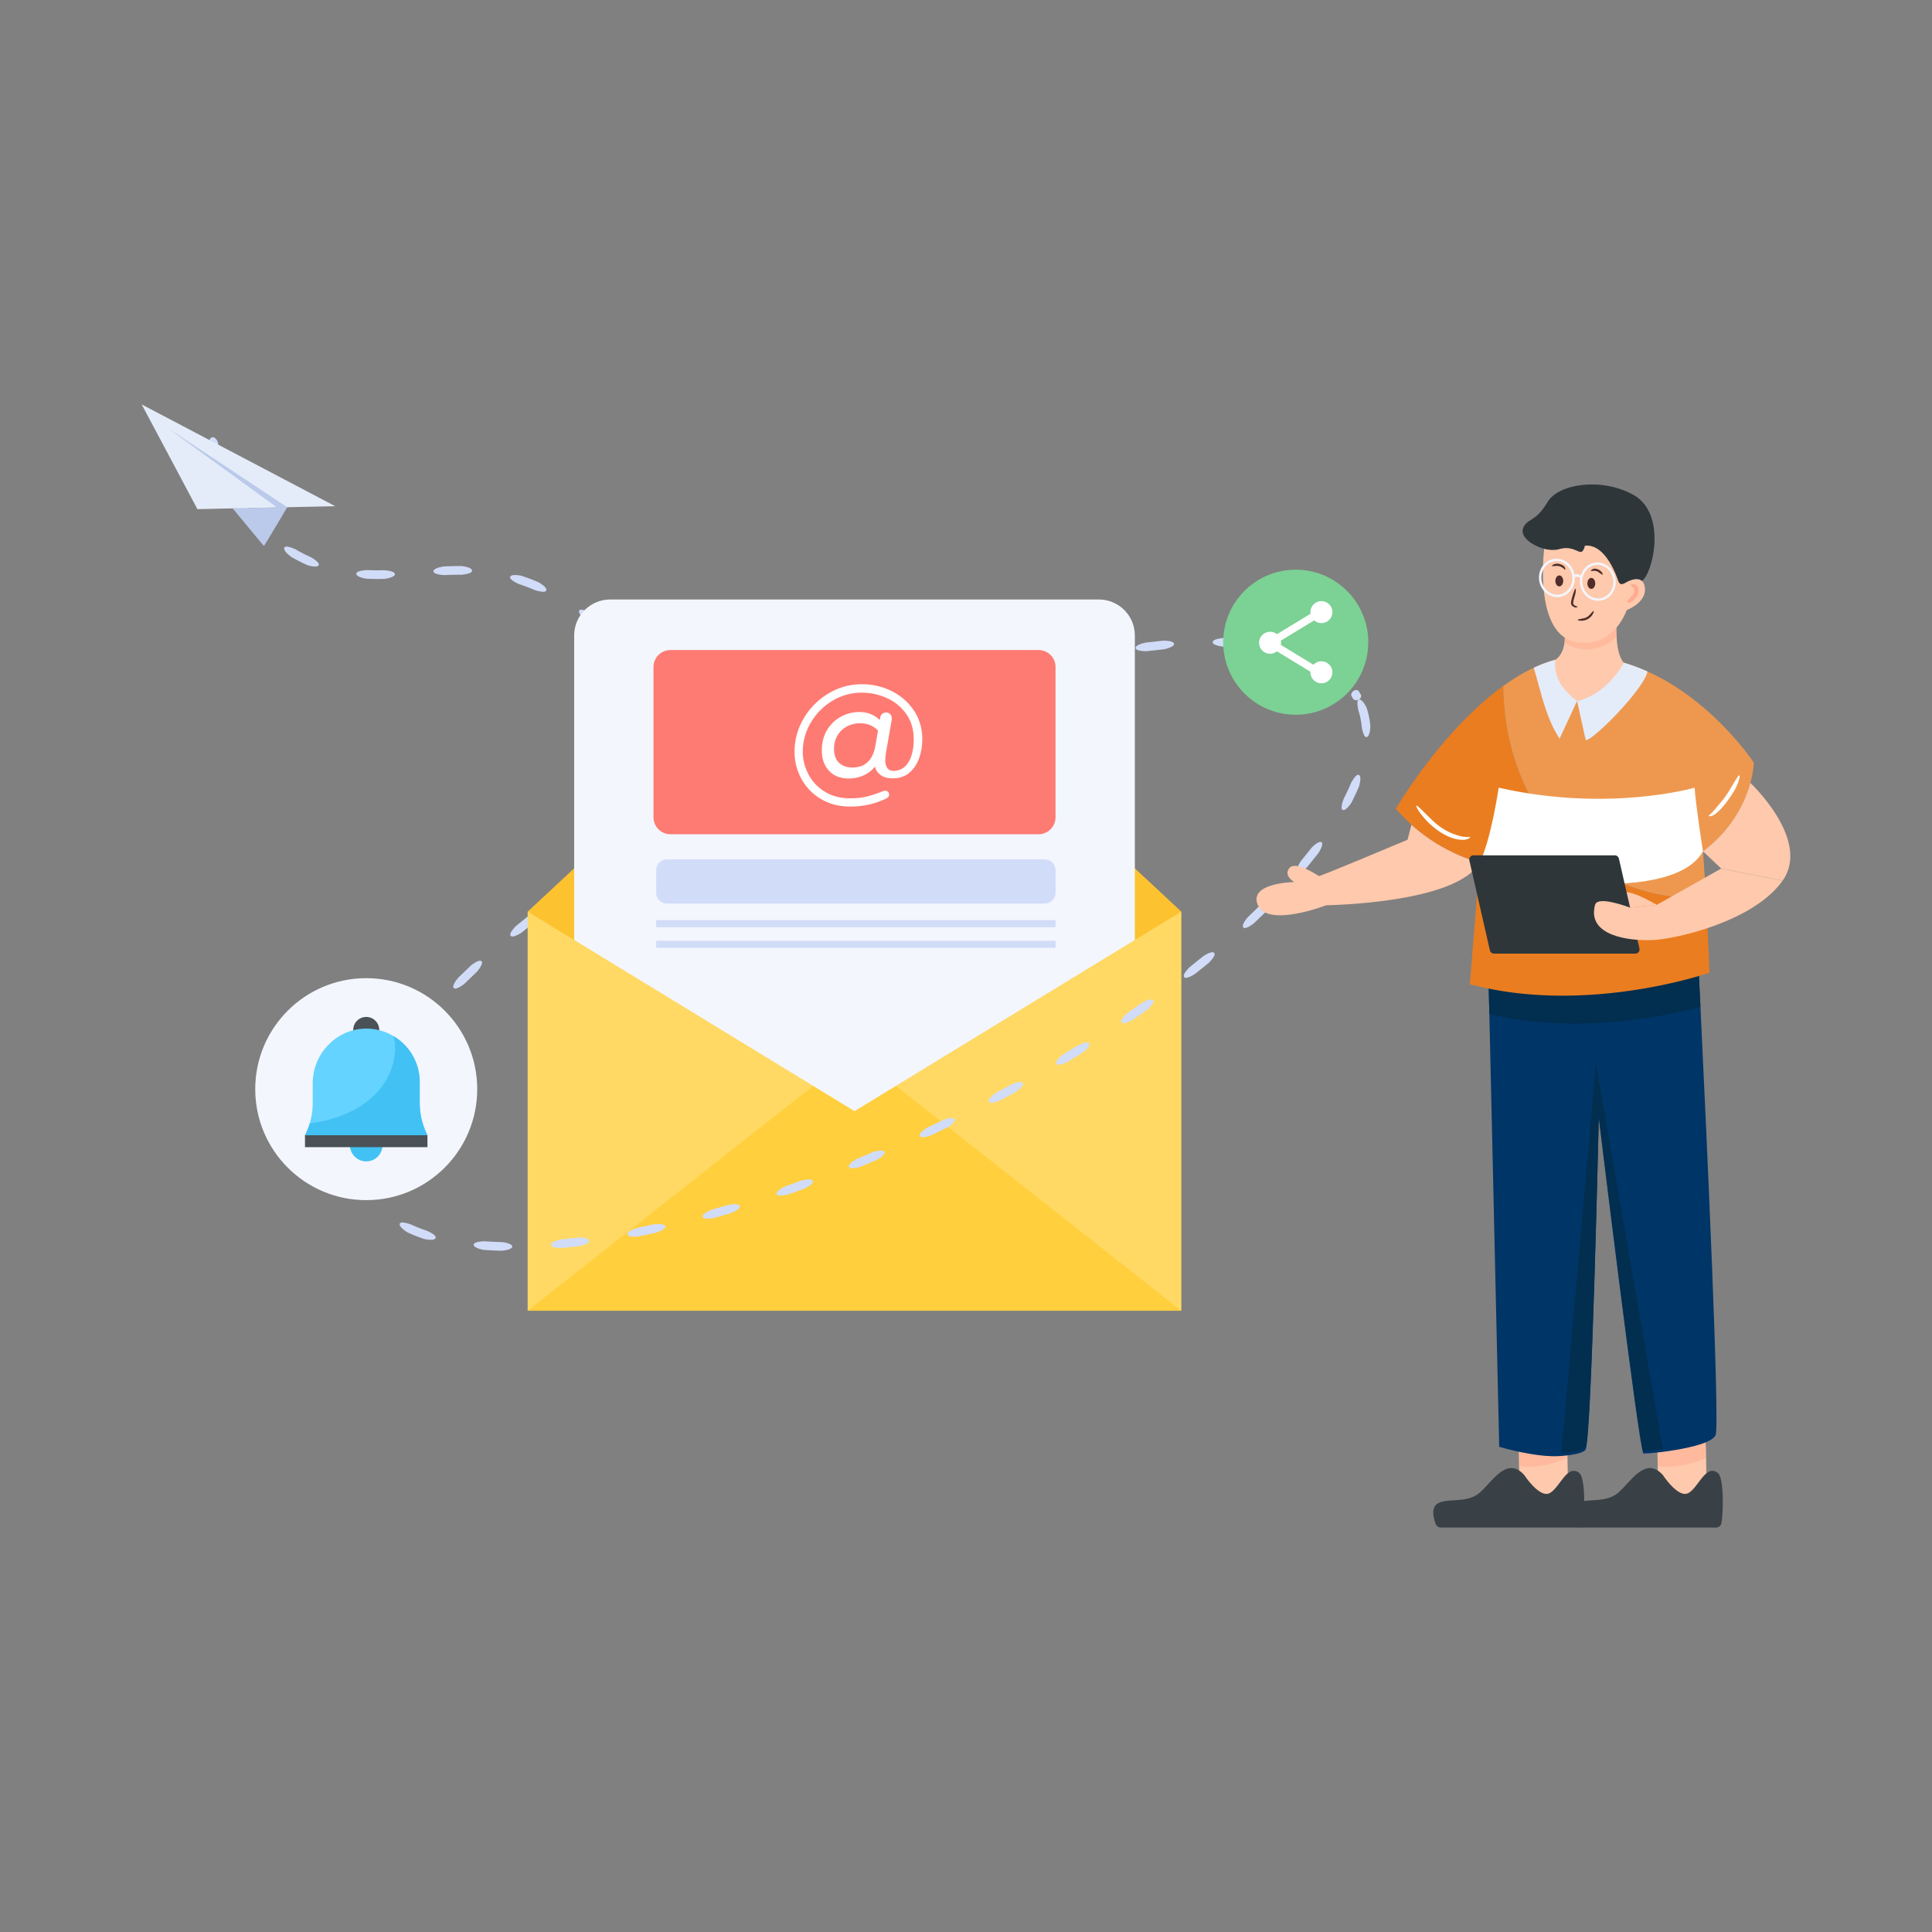<svg xmlns="http://www.w3.org/2000/svg" xml:space="preserve" id="email-marketing" x="0" y="0" style="enable-background:new 0 0 300 300" version="1.1" viewBox="0 0 300 300">
  <rect x="0" y="0" width="300" height="300" fill="#808080" stroke="none"/>
  <g id="Email_Marketing">
    <path d="M110.165 148.983c.287-.008.558.522.702 1.605l.061 2.759c-.095 1.087-.342 1.63-.636 1.635-.294.006-.559-.526-.709-1.606l-.061-2.754c.102-1.087.342-1.63.643-1.639zM109.532 136.997c.286-.026.58.488.774 1.567l.188 2.765c-.045 1.094-.267 1.644-.561 1.659-.294.014-.582-.508-.782-1.578l-.186-2.741c.052-1.089.267-1.646.567-1.672zM107.806 125.125c.28-.06.64.413.97 1.465.196.908.312 1.827.471 2.74.059 1.098-.112 1.666-.403 1.707-.291.041-.627-.451-.925-1.494-.157-.898-.271-1.806-.463-2.698-.087-1.079.055-1.656.35-1.72zM104.29 113.663c.264-.11.685.298 1.166 1.289l.938 2.625c.255 1.07.189 1.654-.093 1.74s-.703-.345-1.183-1.314l-.918-2.569c-.242-1.055-.189-1.655.09-1.77zM98.444 103.212c.228-.17.766.104 1.49.944.527.77 1.03 1.555 1.51 2.354.463 1.006.49 1.608.235 1.75-.26.143-.732-.206-1.388-1.057a44.636 44.636 0 0 0-1.467-2.286c-.501-.95-.624-1.523-.38-1.705zM89.96 94.785c.166-.23.764-.134 1.708.457.734.58 1.447 1.187 2.137 1.819.732.835.924 1.41.718 1.615-.21.21-.758.004-1.627-.623a37.07 37.07 0 0 0-2.063-1.756c-.758-.757-1.05-1.264-.872-1.512zM79.218 89.577c.073-.274.668-.397 1.761-.166.893.294 1.771.627 2.633.997.97.55 1.336 1.033 1.207 1.294-.131.267-.715.247-1.738-.057a30.534 30.534 0 0 0-2.522-.956c-.968-.449-1.42-.817-1.341-1.112zM67.306 88.718c-.02-.285.498-.586 1.588-.758.928-.044 1.86-.069 2.795-.06 1.104.132 1.632.434 1.614.724-.018.297-.561.507-1.626.622-.904-.01-1.81.014-2.72.057-1.079-.073-1.631-.283-1.651-.585zM55.327 89.073c.03-.289.582-.48 1.647-.55.9.04 1.804.043 2.71.02 1.073.089 1.622.311 1.637.607.016.292-.507.58-1.602.737a39.67 39.67 0 0 1-2.805-.02c-1.103-.178-1.618-.498-1.587-.794zM44.166 85.01c.163-.241.74-.147 1.71.284a24.4 24.4 0 0 0 2.39 1.224c.916.534 1.33.944 1.229 1.225-.098.272-.703.339-1.775.004a25.74 25.74 0 0 1-2.52-1.29c-.9-.674-1.2-1.2-1.034-1.447zM36 76.346c.252-.146.73.191 1.414 1.004.5.745 1.04 1.463 1.615 2.151.588.886.776 1.44.56 1.645-.21.2-.779-.01-1.593-.782a26.778 26.778 0 0 1-1.698-2.264c-.515-1-.556-1.606-.299-1.754zM32.966 67.896c.284-.043.599.18.832.676l.293 1.321c0 .548-.191.882-.473.966-.283.083-.585-.114-.83-.635l-.312-1.4c.002-.577.192-.883.49-.928zM55.682 178.82c.295.01.508.548.708 1.562.072.87.242 1.725.509 2.548.206 1.002.24 1.572-.032 1.709-.252.13-.763-.238-1.248-1.293a12.67 12.67 0 0 1-.57-2.848c.037-1.151.341-1.69.633-1.678zM59.368 167.524c.252.144.205.73-.18 1.73a33.27 33.27 0 0 0-1.14 2.45c-.514.931-.919 1.35-1.2 1.254-.275-.094-.349-.697-.042-1.771.36-.867.759-1.717 1.187-2.548.62-.923 1.116-1.263 1.375-1.115zM66.387 157.823c.216.188.078.775-.5 1.69l-1.707 2.13c-.765.765-1.308 1.029-1.546.855s-.105-.742.478-1.673l1.739-2.171c.781-.774 1.308-1.029 1.536-.831zM74.785 149.268c.194.212-.017.774-.712 1.608l-1.974 1.9c-.86.661-1.43.85-1.64.644-.21-.207-.002-.756.695-1.602l1.998-1.922c.872-.664 1.43-.85 1.633-.628zM83.972 141.556c.175.227-.083.768-.85 1.539l-2.138 1.722c-.916.585-1.5.722-1.689.496-.19-.225.068-.755.835-1.536l2.157-1.737c.927-.585 1.5-.722 1.685-.484zM93.692 134.531c.16.239-.133.76-.952 1.477l-2.253 1.573c-.954.52-1.545.617-1.717.378-.172-.238.12-.75.94-1.476l2.268-1.583c.964-.52 1.546-.618 1.714-.369zM103.823 128.104c.147.247-.177.75-1.036 1.419l-2.342 1.44c-.984.464-1.579.526-1.737.278-.157-.249.165-.743 1.025-1.42l2.356-1.449c.993-.462 1.58-.527 1.734-.268zM114.282 122.231c.134.254-.215.74-1.109 1.362l-2.414 1.315c-1.007.413-1.604.443-1.748.187-.145-.257.204-.734 1.097-1.364l2.429-1.323c1.015-.41 1.605-.443 1.745-.177zM125.026 116.888c.121.26-.252.727-1.176 1.303l-2.48 1.19c-1.028.358-1.62.372-1.752.107-.13-.261.235-.735 1.161-1.315l2.493-1.197c1.036-.357 1.627-.36 1.754-.088zM136.023 112.087c.108.266-.289.714-1.24 1.245l-2.534 1.068c-1.042.31-1.64.28-1.758.011-.118-.27.276-.71 1.229-1.248l2.548-1.074c1.052-.306 1.642-.281 1.755-.002zM147.26 107.876c.092.272-.328.698-1.307 1.176l-2.587.929c-1.058.253-1.653.191-1.757-.084s.314-.693 1.294-1.18l2.604-.934c1.067-.25 1.655-.192 1.752.093zM158.726 104.338c.075.277-.371.677-1.377 1.094l-2.638.768c-1.07.188-1.662.09-1.749-.19s.355-.673 1.364-1.098l2.657-.774c1.08-.184 1.663-.09 1.743.2zM170.413 101.617c.053.282-.422.648-1.455.989l-2.686.57c-1.08.108-1.664-.034-1.731-.32-.067-.287.401-.644 1.44-.993l2.71-.576c1.093-.102 1.666.034 1.722.33zM182.301 99.981c.022.286-.49.604-1.55.84l-2.724.3c-1.084 0-1.652-.199-1.693-.49-.041-.291.459-.6 1.53-.845l2.76-.304c1.099.006 1.654.199 1.677.5zM194.29 100.015c-.03.288-.587.482-1.663.524a56.495 56.495 0 0 0-2.722-.127c-1.07-.142-1.605-.394-1.606-.69 0-.292.537-.553 1.637-.655.929.021 1.858.064 2.787.13 1.088.205 1.599.521 1.567.818zM205.747 103.298c-.149.252-.724.192-1.72-.149a22.465 22.465 0 0 0-2.49-.986c-.967-.44-1.42-.814-1.344-1.102.074-.28.667-.4 1.766-.175.896.297 1.78.642 2.64 1.046.963.597 1.3 1.112 1.148 1.366zM210.967 108.645a.77.77 0 0 1-.8-.051l-.344-.589c-.033-.294.112-.559.355-.725s.524-.185.784.01l.388.663c.041.323-.113.56-.383.692z" style="fill:#d1dcf8"></path>
    <path d="M81.934 141.56h101.503v61.965H81.934z" style="fill:#ffd964"></path>
    <path d="M183.436 141.56H81.938l50.75-47.304zM183.436 141.56l-7.218 4.403-43.53 26.58-43.532-26.58-7.218-4.403z" style="fill:#fcc230"></path>
    <path d="m81.938 203.525 50.749-39.963 50.749 39.963z" style="fill:#ffcf3d"></path>
    <path d="M176.218 98.688v47.275l-43.53 26.58-43.532-26.58V98.688c0-3.1 2.5-5.6 5.6-5.6h75.861c3.1 0 5.601 2.5 5.601 5.6z" style="fill:#f3f6fd"></path>
    <path d="M163.904 103.579v23.317a2.647 2.647 0 0 1-2.648 2.648h-57.141a2.641 2.641 0 0 1-2.642-2.648v-23.317a2.64 2.64 0 0 1 2.642-2.642h57.14c.658 0 1.262.24 1.726.631.564.491.923 1.208.923 2.011z" style="fill:#fe7b73"></path>
    <path d="M127.491 124.074c-1.314-.78-2.33-1.824-3.043-3.13a8.612 8.612 0 0 1-1.072-4.2c0-1.856.476-3.589 1.43-5.199a10.9 10.9 0 0 1 3.83-3.856 9.903 9.903 0 0 1 5.187-1.441c1.691 0 3.256.366 4.693 1.097 1.437.73 2.579 1.74 3.425 3.03.846 1.29 1.269 2.756 1.269 4.398 0 1.035-.16 2.012-.48 2.932s-.822 1.675-1.504 2.267-1.548.886-2.6.886c-.82 0-1.461-.18-1.921-.542-.46-.36-.738-.788-.837-1.28a4.758 4.758 0 0 1-1.823 1.391 5.612 5.612 0 0 1-2.242.456c-1.315 0-2.341-.402-3.08-1.207-.74-.804-1.109-1.848-1.109-3.13 0-1.231.274-2.298.825-3.202a5.575 5.575 0 0 1 2.168-2.07 5.975 5.975 0 0 1 2.846-.714c1.232 0 2.283.419 3.154 1.256l.073-.419a.872.872 0 0 1 .309-.542.896.896 0 0 1 .604-.221c.246 0 .455.086.627.259.173.172.26.39.26.652l-.025.271-.814 4.682a8.73 8.73 0 0 0-.171 1.601c0 .46.101.842.307 1.146.205.304.513.456.924.456 1.019 0 1.803-.444 2.352-1.33.551-.888.827-2.087.827-3.598s-.387-2.813-1.159-3.905a7.296 7.296 0 0 0-3.018-2.476 9.352 9.352 0 0 0-3.88-.838 8.715 8.715 0 0 0-4.546 1.257c-1.404.837-2.525 1.962-3.363 3.375s-1.257 2.932-1.257 4.558c0 1.216.292 2.378.875 3.486.583 1.109 1.429 2.008 2.537 2.698 1.11.69 2.428 1.035 3.955 1.035 1.002 0 1.872-.095 2.612-.283a21.37 21.37 0 0 0 2.538-.85.865.865 0 0 1 .27-.05.6.6 0 0 1 .443.173.57.57 0 0 1 .173.419c0 .114-.033.225-.098.332s-.148.185-.246.234c-1.742.87-3.64 1.306-5.692 1.306-1.709 0-3.22-.39-4.533-1.17zm8.45-8.34.395-2.292c-.723-.755-1.65-1.133-2.784-1.133-.707 0-1.368.156-1.984.468s-1.113.768-1.49 1.368c-.378.6-.567 1.318-.567 2.155 0 .953.262 1.672.789 2.157.525.484 1.207.726 2.045.726 2.003 0 3.203-1.15 3.596-3.45z" style="fill:#fff"></path>
    <path d="M162.222 140.308h-58.646a1.682 1.682 0 0 1-1.682-1.682v-3.501c0-.93.753-1.682 1.682-1.682h58.646c.929 0 1.682.753 1.682 1.682v3.501c0 .93-.753 1.682-1.682 1.682zM101.894 142.88h62.009v1.095h-62.009zM101.894 146.093h62.009v1.095h-62.009zM212.158 114.46c-.294-.01-.507-.547-.707-1.562a11.324 11.324 0 0 0-.51-2.548c-.206-1.001-.239-1.572.032-1.708.252-.13.763.238 1.248 1.293.3.926.49 1.885.57 2.848-.036 1.15-.34 1.689-.633 1.678zM208.472 125.756c-.252-.143-.204-.73.18-1.73a33.27 33.27 0 0 0 1.14-2.449c.514-.932.92-1.351 1.201-1.254.275.094.348.696.042 1.77-.361.868-.76 1.717-1.187 2.549-.621.923-1.117 1.262-1.376 1.114zM201.454 135.458c-.217-.189-.079-.776.5-1.69l1.707-2.131c.765-.764 1.308-1.028 1.546-.855.237.174.104.743-.479 1.674l-1.738 2.17c-.782.775-1.309 1.03-1.536.832zM193.055 144.013c-.193-.212.017-.775.712-1.608l1.975-1.9c.86-.662 1.43-.85 1.64-.644.209.206.001.756-.696 1.601l-1.997 1.922c-.873.665-1.43.851-1.634.629zM183.869 151.725c-.176-.227.082-.768.85-1.54l2.138-1.721c.916-.585 1.5-.722 1.688-.497.19.226-.067.756-.835 1.537l-2.157 1.736c-.927.585-1.5.723-1.684.485zM174.148 158.749c-.16-.238.134-.76.952-1.476l2.253-1.573c.954-.52 1.545-.617 1.718-.379.172.239-.121.75-.94 1.476l-2.268 1.584c-.965.52-1.546.618-1.715.368zM164.017 165.176c-.146-.246.177-.75 1.037-1.418l2.342-1.44c.983-.465 1.578-.527 1.736-.278.158.248-.165.743-1.024 1.42l-2.357 1.448c-.993.462-1.58.527-1.734.268zM153.558 171.05c-.134-.255.216-.74 1.11-1.363l2.414-1.315c1.006-.413 1.604-.443 1.748-.186.144.256-.204.733-1.098 1.364l-2.428 1.322c-1.016.41-1.605.444-1.746.177zM142.814 176.392c-.12-.26.253-.727 1.177-1.303l2.48-1.19c1.028-.357 1.619-.372 1.751-.106.13.26-.235.734-1.16 1.315l-2.494 1.196c-1.035.357-1.626.361-1.754.088zM131.818 181.193c-.108-.266.288-.714 1.24-1.244l2.533-1.068c1.043-.31 1.64-.281 1.759-.012s-.277.71-1.23 1.248l-2.548 1.074c-1.051.307-1.641.282-1.754.002zM120.581 185.404c-.093-.271.328-.698 1.306-1.175l2.587-.93c1.058-.253 1.654-.19 1.757.085s-.314.693-1.294 1.179l-2.604.935c-1.067.248-1.654.191-1.752-.094zM109.115 188.942c-.076-.277.37-.677 1.376-1.094l2.638-.768c1.071-.188 1.662-.09 1.75.191s-.355.673-1.364 1.098l-2.658.774c-1.08.183-1.663.09-1.742-.2zM97.427 191.664c-.053-.282.423-.648 1.456-.99l2.685-.57c1.081-.107 1.664.034 1.732.32.067.287-.402.644-1.44.994l-2.711.575c-1.092.103-1.666-.033-1.722-.33zM85.54 193.3c-.023-.287.489-.604 1.549-.84l2.724-.3c1.085 0 1.653.198 1.694.49.04.29-.46.6-1.53.845l-2.76.303c-1.1-.006-1.654-.198-1.678-.499zM73.55 193.265c.031-.287.587-.482 1.663-.523.906.064 1.814.106 2.723.127 1.069.142 1.604.393 1.605.69.001.292-.537.552-1.636.655a58.134 58.134 0 0 1-2.787-.13c-1.088-.206-1.6-.522-1.567-.819zM62.093 189.982c.15-.252.724-.192 1.721.15a22.46 22.46 0 0 0 2.49.985c.967.44 1.42.814 1.343 1.102-.074.28-.666.4-1.765.175a23.775 23.775 0 0 1-2.64-1.045c-.963-.598-1.3-1.113-1.149-1.367zM56.874 184.635a.77.77 0 0 1 .8.052l.344.588c.033.294-.113.56-.355.726-.243.166-.524.184-.785-.01l-.387-.664c-.042-.322.112-.559.383-.692z" style="fill:#d1dcf8"></path>
    <circle cx="201.202" cy="99.722" r="11.264" style="fill:#7cd194"></circle>
    <path d="M205.039 105.153a.582.582 0 0 1-.304-.085l-7.822-4.76a.586.586 0 0 1 0-1l7.822-4.757a.586.586 0 0 1 .608 1l-6.999 4.257 7 4.259a.586.586 0 0 1-.305 1.086z" style="fill:#fff"></path>
    <circle cx="205.186" cy="95.051" r="1.711" style="fill:#fff"></circle>
    <circle cx="205.186" cy="104.393" r="1.711" style="fill:#fff"></circle>
    <circle cx="197.217" cy="99.808" r="1.711" style="fill:#fff"></circle>
    <circle cx="56.867" cy="169.123" r="17.234" style="fill:#f3f6fd"></circle>
    <circle cx="56.867" cy="177.808" r="2.531" style="fill:#42c1f4"></circle>
    <circle cx="56.867" cy="159.928" r="2.02" style="fill:#4a5258"></circle>
    <path d="M66.377 176.279h-19.02a11.061 11.061 0 0 0 1.202-5.021v-3.079c0-4.603 3.767-8.487 8.37-8.455a8.256 8.256 0 0 1 4.181 1.165 8.355 8.355 0 0 1 1.631 1.269 8.28 8.28 0 0 1 2.434 5.872v3.228c0 1.749.414 3.468 1.202 5.02z" style="fill:#64d3ff"></path>
    <path d="M47.358 176.278h19.018v1.855H47.358z" style="fill:#4a5258"></path>
    <path d="M66.377 176.279h-19.02c.3-.593.548-1.209.736-1.842.817-.108 1.631-.25 2.435-.44 3.213-.757 6.331-2.31 8.434-4.855a10.55 10.55 0 0 0 1.434-2.271c.69-1.477 1.047-3.128.934-4.76-.026-.37-.125-.79-.22-1.222a8.355 8.355 0 0 1 1.631 1.269 8.28 8.28 0 0 1 2.434 5.872v3.228c0 1.749.414 3.468 1.202 5.02z" style="fill:#42c1f4"></path>
    <path d="m243.437 231.24-4.699 3.224-2.732-1.202s-.068-2.254-.123-5.601c-.027-2.528-.068-4.781-.068-4.918 0-.342 7.021.068 7.349.178.137.04.205 1.584.232 3.442.069 2.76.041 4.631.041 4.877z" style="fill:#fec9ac"></path>
    <g style="opacity:.5">
      <path d="M243.396 226.363a14.28 14.28 0 0 1-6.762 1.366c-.246-.013-.505-.027-.751-.068-.027-2.528-.068-4.781-.068-4.918 0-.342 7.021.068 7.349.178.137.04.205 1.584.232 3.442z" style="fill:#ffab90"></path>
    </g>
    <path d="M245.787 236.48a.86.86 0 0 1-.867.722h-21.162a.89.89 0 0 1-.83-.57c-.317-.857-.741-2.446.243-3.123 1.372-.939 4.28-.072 6.284-1.49 1.995-1.408 4.387-6.202 7.258-2.943 0 0 2.312 3.54 3.882 2.79 1.571-.75 2.745-4.622 4.632-3.142.948.75.867 5.932.56 7.755z" style="fill:#3a4146"></path>
    <path d="m264.96 231.24-4.7 3.224-2.732-1.202s-.069-2.254-.123-5.601c-.028-2.528-.069-4.781-.069-4.918 0-.342 7.022.068 7.35.178.136.04.205 1.584.232 3.442.068 2.76.041 4.631.041 4.877z" style="fill:#fec9ac"></path>
    <g style="opacity:.5">
      <path d="M264.918 226.363a14.28 14.28 0 0 1-6.762 1.366c-.246-.013-.505-.027-.751-.068-.028-2.528-.069-4.781-.069-4.918 0-.342 7.022.068 7.35.178.136.04.205 1.584.232 3.442z" style="fill:#ffab90"></path>
    </g>
    <path d="M267.309 236.48a.86.86 0 0 1-.867.722H245.28a.89.89 0 0 1-.83-.57c-.317-.857-.741-2.446.243-3.123 1.372-.939 4.28-.072 6.283-1.49 1.996-1.408 4.388-6.202 7.26-2.943 0 0 2.31 3.54 3.881 2.79 1.571-.75 2.745-4.622 4.632-3.142.948.75.866 5.932.56 7.755z" style="fill:#3a4146"></path>
    <path d="m231.058 148.547.207 8.898 1.532 67.213s5.788 1.758 9.673 1.424c1.92-.162 3.453-.469 3.75-1.01.92-1.622 2.037-51.437 2.037-51.437s6.31 51.942 6.924 52.05c.207.037 1.442-.045 3.02-.243 3.128-.396 7.599-1.253 8.194-2.596.685-1.569-1.37-46.182-2.353-66.51-.28-6.04-.478-9.934-.478-9.934l-32.506 2.145z" style="fill:#003567"></path>
    <path d="m231.058 148.547.207 8.898c13.224 3.21 26.728.496 32.777-1.109-.28-6.04-.478-9.934-.478-9.934l-32.506 2.145zM242.47 225.657c1.916-.168 3.448-.474 3.755-1.008.919-1.63 2.035-51.445 2.035-51.445s6.306 51.95 6.918 52.058c.208.03 1.443-.05 3.024-.247l-10.395-59.875-5.338 60.517z" style="fill:#022e4f"></path>
    <path d="M195.325 140.565c1.561 3.515 10.619 0 10.619 0s20.378-.243 23.827-6.674c0 0-5.366-1.15-10.6-5.842l-.608 2.346s-13.591 5.73-13.769 5.636c-.177-.084-3.599-2.44-4.58-1.243-.972 1.206.757 2.178.757 2.178s-7.198.094-5.646 3.599z" style="fill:#fec9ac"></path>
    <path d="M216.74 125.58a26.455 26.455 0 0 0 2.43 2.469c5.235 4.692 10.6 5.842 10.6 5.842l-1.532 18.934c18.134 4.87 37.212-1.786 37.212-1.786l-.514-11.652c-6.207.374-12.544-1.29-17.676-4.795-5.076-3.468-8.927-8.581-11.208-14.292-1.738-4.366-2.58-9.058-2.636-13.77-9.572 6.899-16.676 19.05-16.676 19.05z" style="fill:#ea7d20"></path>
    <path d="M233.42 106.53c.053 4.715.892 9.403 2.632 13.766 2.28 5.715 6.13 10.826 11.205 14.297 5.138 3.507 11.475 5.165 17.677 4.796l-.495-7.194c4.66-3.507 6.571-7.789 7.356-10.628.513-1.875.54-3.128.54-3.128s-6.238-9.556-16.514-14.171a28.451 28.451 0 0 0-3.687-1.37 25.965 25.965 0 0 0-5.31-.992c-1.785-.144-3.56.063-5.3.54-1.145.298-2.263.73-3.372 1.254-1.623.757-3.21 1.73-4.733 2.83z" style="fill:#ee984f"></path>
    <path d="M264.44 132.199s-1.114-7.012-1.301-9.889c0 0-13.313 3.886-30.424 0 0 0-1.198 8.141-2.94 11.582l-.14 1.335s29.536 6.259 34.806-3.028z" style="fill:#fff"></path>
    <path d="m264.439 132.195 2.83 2.668 9.529 1.893c4.48-6.319-5.003-15.19-5.003-15.19-.785 2.84-2.696 7.122-7.356 10.629zM253.116 140.933l4.147-.432s-3.371-2.002-4.733-1.948c-1.325.054.36 2.191.586 2.38z" style="fill:#fec9ac"></path>
    <path d="m228.163 133.61 3.188 13.966c.065.29.327.504.635.504h21.948a.66.66 0 0 0 .636-.804l-3.188-13.955a.65.65 0 0 0-.635-.505h-21.948c-.421 0-.73.393-.636.794z" style="fill:#2e363a"></path>
    <path d="M244.895 108.877c5.337.523 7.23-5.98 7.23-5.98-.767-.9-1.028-2.596-1.1-4.047-.081-1.388.027-2.551.027-2.551l-8.077 2.74c0 .235-.01.451-.036.65-.208 2.1-1.416 2.749-1.416 2.749s-1.965 5.916 3.372 6.439z" style="fill:#fec9ac"></path>
    <g style="opacity:.5">
      <path d="M242.939 99.688a4.558 4.558 0 0 0 2.326 1.037c2.695.406 4.552-.64 5.76-1.875-.081-1.388.027-2.551.027-2.551l-8.077 2.74c0 .235-.01.451-.036.65z" style="fill:#ffab90"></path>
    </g>
    <path d="M244.876 99.726c5.815.878 7.712-4.992 7.712-4.992s3.365-1.243 2.776-3.767c-.084-.355-.224-.608-.411-.767-.785-.72-2.29.103-2.748.384 0 0-.019.009-.047.028a1.8 1.8 0 0 0-.093.056l-.01-.019-2.654-7.132s-6.72-1.093-9.067 1.384c-.187.187-.404-.093-.526.131 0 0-1.83 13.656 5.068 14.694z" style="fill:#fec9ac"></path>
    <path d="M240.305 85.33c.673.112 1.328.084 1.804-.056 1.777-.523 2.73.355 3.272.43.542.075.72-.972.72-.972 3.272-.318 4.968 4.884 5.202 5.53.168.476.5.49.752.387.038-.01.075-.028.103-.037.028-.019.047-.028.047-.028.458-.28 1.963-1.103 2.748-.384 1.692-1.084 3.945-10.432-1.318-13.357-4.973-2.767-11.656-1.71-13.32 1.093-1.655 2.805-2.74 2.56-3.506 3.543-1.462 1.874 1.692 3.571 3.496 3.851z" style="fill:#2e363a"></path>
    <path d="M238.97 89.633c-.024 1.639 1.202 3.022 2.733 3.082l.104.002c.671 0 1.31-.257 1.81-.73.57-.541.903-1.322.915-2.144.001-.085-.014-.166-.02-.25.355-.08.705.039.87.12-.029.165-.053.331-.056.502-.023 1.639 1.203 3.022 2.733 3.082l.105.002c.67 0 1.31-.257 1.809-.73.57-.54.904-1.322.916-2.144.024-1.639-1.202-3.022-2.733-3.082-.7-.028-1.39.23-1.914.729a2.921 2.921 0 0 0-.765 1.274c-.222-.1-.597-.219-1.003-.14-.253-1.346-1.348-2.393-2.675-2.445a2.607 2.607 0 0 0-1.913.728c-.57.54-.904 1.321-.917 2.144zm6.73.587c.01-.722.302-1.406.799-1.877a2.25 2.25 0 0 1 1.554-.629l.089.002c1.33.053 2.395 1.265 2.373 2.704a2.64 2.64 0 0 1-.8 1.877 2.237 2.237 0 0 1-1.64.626c-1.331-.052-2.396-1.265-2.374-2.703zm-6.356-.582a2.64 2.64 0 0 1 .8-1.878 2.247 2.247 0 0 1 1.552-.628l.089.002c1.33.053 2.395 1.265 2.373 2.704a2.64 2.64 0 0 1-.799 1.877 2.25 2.25 0 0 1-1.641.627c-1.331-.053-2.396-1.266-2.374-2.704z" style="fill:#f3f6fd"></path>
    <ellipse cx="247.098" cy="90.59" rx=".61" ry=".852" style="fill:#4f2d2b"></ellipse>
    <ellipse cx="242.127" cy="90.205" rx=".61" ry=".852" style="fill:#4f2d2b"></ellipse>
    <path d="M248.848 89.218c-.058.05-.216-.07-.498-.275-.224-.19-.487-.312-.758-.304-.316-.019-.473.076-.526.013-.051-.036.066-.294.518-.349.374-.012.724.16.982.382.285.29.335.488.282.533zM241.004 87.881c-.034-.048.123-.263.595-.342.395-.034.803.064 1.137.288.412.294.344.675.26.64-.078-.008-.107-.18-.447-.36a1.45 1.45 0 0 0-.923-.233c-.383.005-.582.082-.622.007zM244.965 94.21c.064.038-.404.37-.958-.273-.133-.365-.007-.625.035-.888.062-.264.14-.52.215-.773.21-.584.318-.865.392-.855.072.01.084.34-.07.95-.075.255-.151.505-.21.755-.054.245-.126.529-.056.67.069.17.332.286.436.33.124.05.201.047.216.085zM247.454 94.882c.054.027.02.32-.334.782a2.06 2.06 0 0 1-1.284.701c-.57.081-.858-.065-.839-.13.014-.079.275-.069.779-.2a1.716 1.716 0 0 0 1.093-.595c.357-.368.511-.6.585-.558z" style="fill:#4f2d2b"></path>
    <path d="M238.155 103.698c1.033 3.301 1.836 7.738 4.018 10.995l2.722-5.863c-2.274-1.653-3.674-3.668-3.374-6.384a19.3 19.3 0 0 0-3.366 1.252zM244.895 108.877l1.337 6.038c1.159.112 9.142-8.067 9.59-10.647a29.417 29.417 0 0 0-3.692-1.373s-2.243 4.71-7.235 5.982z" style="fill:#e4ecf9"></path>
    <path d="M228.282 129.986c.03.055-.15.258-.645.37-.494.112-1.245.061-2.16-.234-1.544-.555-2.862-1.562-3.976-2.697-1.257-1.402-1.671-2.235-1.57-2.316.125-.105.752.58 2.05 1.844 1.07 1.091 2.31 2.028 3.723 2.536.825.327 1.473.457 1.895.469.424.014.648-.046.683.028zM270.093 120.407c.121.046.015.79-.653 2.115a17.462 17.462 0 0 1-2.186 3.051c-.517.521-.939.899-1.316 1.066-.371.165-.59.113-.6.048-.017-.078.142-.162.383-.385.242-.214.573-.629 1.032-1.178a16.777 16.777 0 0 0 2.101-2.932c.746-1.212 1.087-1.847 1.239-1.785z" style="fill:#fff"></path>
    <path d="M253.236 90.816c.013-.068.11-.13.313-.121.182.013.565.086.807.55.156.389.085.794-.061 1.11a2.729 2.729 0 0 1-.57.794c-.27.268-.552.419-.777.418-.215.01-.313-.069-.315-.139.004-.17.28-.212.607-.744.373-.362.639-.863.493-1.185-.035-.183-.2-.325-.318-.427-.12-.103-.193-.18-.179-.256z" style="fill:#ffab90"></path>
    <path d="M256.632 145.972c3.633-.153 15.694-2.893 20.166-9.213l-9.529-1.893-10.006 5.635-4.147.432c-.28-.09-5.03-1.91-5.436-.432-1.316 4.84 5.32 5.634 8.952 5.471z" style="fill:#fec9ac"></path>
    <path d="m30.656 79.061 21.392-.463L22 62.798z" style="fill:#e4ecf9"></path>
    <path d="m43.015 78.791-6.888.149s4.795 5.787 4.843 5.84c.07.013 3.634-6.02 3.634-6.02s-17.5-11.612-18.659-12.36c1.053.778 17.07 12.391 17.07 12.391z" style="fill:#bbcaea"></path>
  </g>
</svg>

